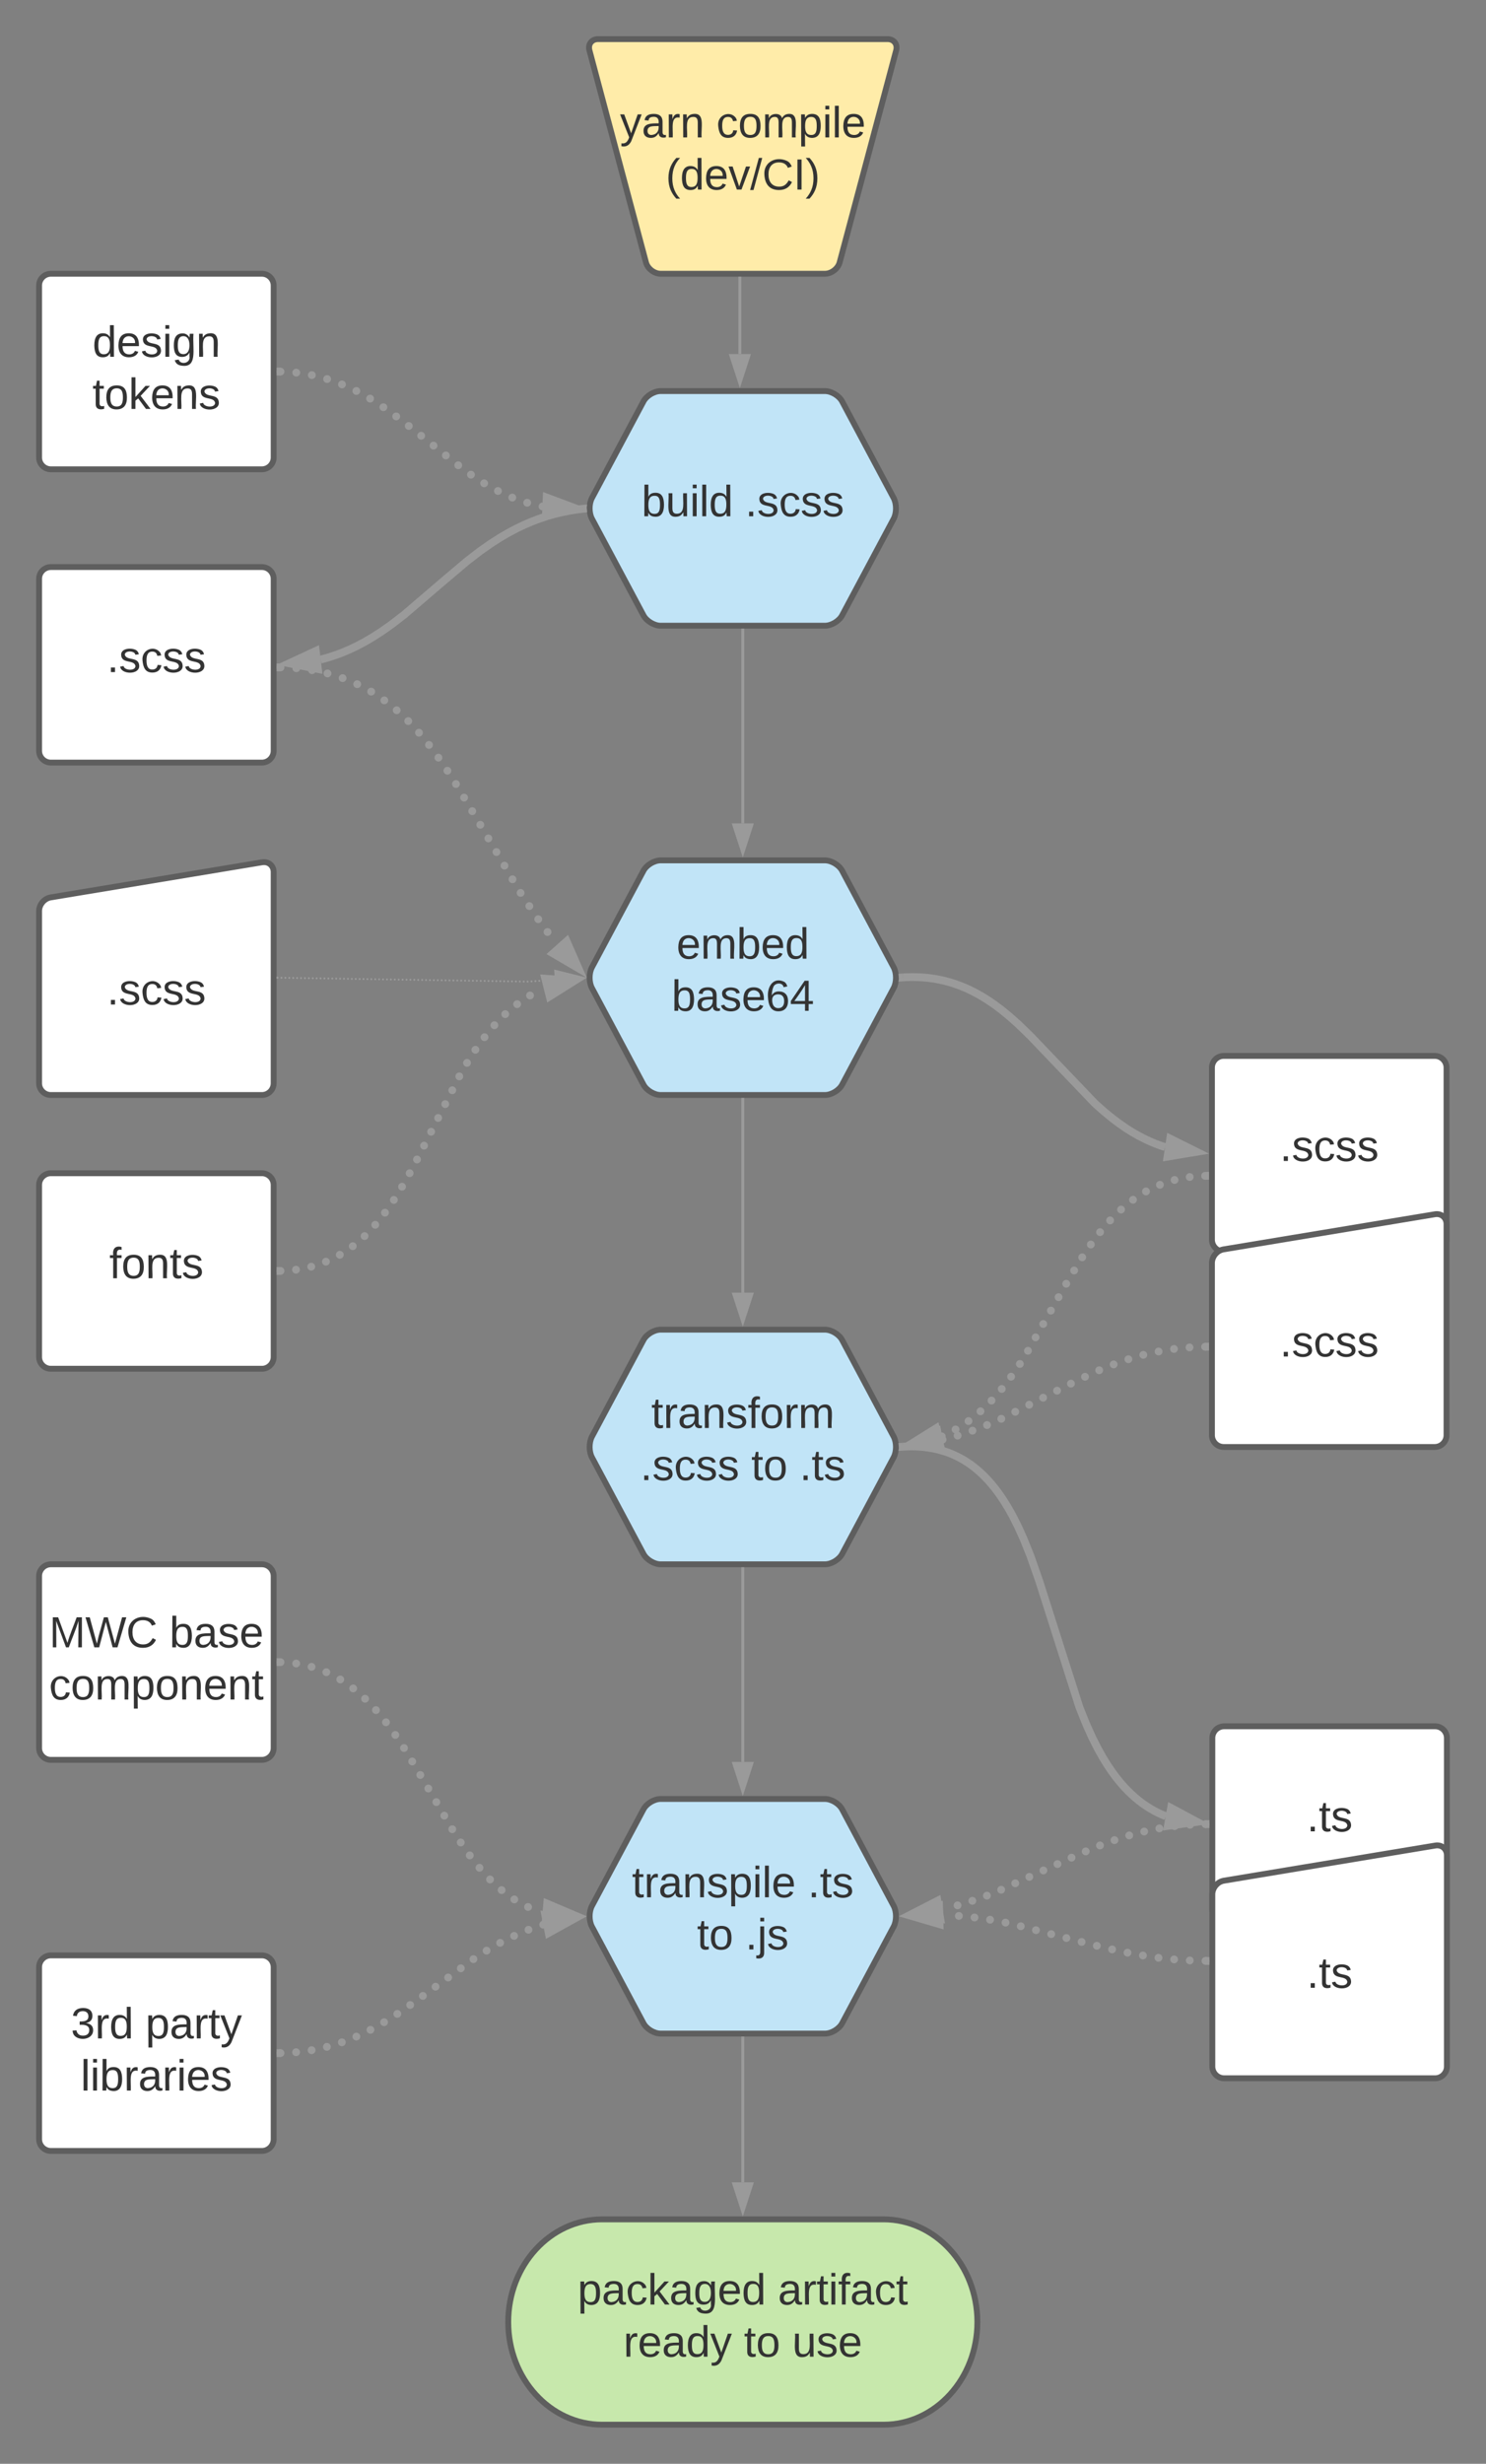 <svg xmlns="http://www.w3.org/2000/svg" xmlns:xlink="http://www.w3.org/1999/xlink" xmlns:lucid="lucid" width="760.2" height="1260"><rect width="100%" height="100%" fill="#808080" stroke="none"/><g transform="translate(-280 -60)" lucid:page-tab-id="0_0"><path d="M300 866c0-3.3 2.7-6 6-6h108c3.3 0 6 2.7 6 6v88c0 3.3-2.7 6-6 6H306c-3.3 0-6-2.7-6-6z" stroke="#5e5e5e" stroke-width="3" fill="#fff"/><use xlink:href="#a" transform="matrix(1,0,0,1,305,865) translate(0.154 37.465)"/><use xlink:href="#b" transform="matrix(1,0,0,1,305,865) translate(61.698 37.465)"/><use xlink:href="#c" transform="matrix(1,0,0,1,305,865) translate(0.093 64.132)"/><path d="M300 1066c0-3.3 2.7-6 6-6h108c3.3 0 6 2.7 6 6v88c0 3.3-2.7 6-6 6H306c-3.3 0-6-2.7-6-6z" stroke="#5e5e5e" stroke-width="3" fill="#fff"/><use xlink:href="#d" transform="matrix(1,0,0,1,305,1065) translate(11.235 37.465)"/><use xlink:href="#e" transform="matrix(1,0,0,1,305,1065) translate(49.444 37.465)"/><use xlink:href="#f" transform="matrix(1,0,0,1,305,1065) translate(16.265 64.132)"/><path d="M300 206c0-3.3 2.7-6 6-6h108c3.3 0 6 2.7 6 6v88c0 3.3-2.7 6-6 6H306c-3.3 0-6-2.7-6-6z" stroke="#5e5e5e" stroke-width="3" fill="#fff"/><use xlink:href="#g" transform="matrix(1,0,0,1,305,205) translate(22.315 37.465)"/><use xlink:href="#h" transform="matrix(1,0,0,1,305,205) translate(22.284 64.132)"/><path d="M425.5 250.04c0 1.1-.9 2-2 2s-2-.9-2-2 .9-2 2-2 2 .9 2 2zm8.06.53c0 1.1-.9 2-2 2s-2-.9-2-2 .9-2 2-2 2 .9 2 2zm7.97 1.26c0 1.1-.9 2-2 2s-2-.9-2-2 .9-2 2-2 2 .9 2 2zm7.82 2.02c0 1.1-.9 2-2 2s-2-.9-2-2 .9-2 2-2 2 .9 2 2zm7.6 2.74c0 1.1-.9 2-2 2s-2-.9-2-2 .9-2 2-2 2 .9 2 2zm7.34 3.36c0 1.1-.9 2-2 2-1.12 0-2-.9-2-2s.88-2 2-2c1.1 0 2 .9 2 2zm7.05 3.9c0 1.12-.9 2-2 2s-2-.88-2-2c0-1.1.9-2 2-2s2 .9 2 2zm6.8 4.4c0 1.1-.9 2-2 2s-2-.9-2-2c0-1.12.9-2 2-2s2 .88 2 2zm6.56 4.7c0 1.1-.88 2-2 2-1.1 0-2-.9-2-2s.9-2 2-2c1.12 0 2 .9 2 2zm6.43 4.9c0 1.1-.9 2-2 2s-2-.9-2-2c0-1.12.9-2 2-2s2 .88 2 2zm6.33 5c0 1.12-.9 2-2 2s-2-.88-2-2c0-1.1.9-2 2-2s2 .9 2 2zm6.32 5.04c0 1.1-.9 2-2 2s-2-.9-2-2 .9-2 2-2 2 .9 2 2zm6.32 5.03c0 1.1-.9 2-2 2s-2-.9-2-2 .9-2 2-2 2 .9 2 2zm6.33 5.03c0 1.1-.9 2-2 2s-2-.9-2-2 .9-2 2-2 2 .9 2 2zm6.5 4.8c0 1.1-.9 2-2 2s-2-.9-2-2 .9-2 2-2 2 .9 2 2zm6.75 4.42c0 1.1-.9 2-2 2s-2-.9-2-2 .9-2 2-2 2 .9 2 2zm7.06 3.92c0 1.1-.9 2-2 2s-2-.9-2-2 .9-2 2-2 2 .9 2 2zm7.34 3.37c0 1.1-.9 2-2 2s-2-.9-2-2 .9-2 2-2 2 .9 2 2zm7.62 2.66c0 1.1-.9 2-2 2s-2-.9-2-2 .9-2 2-2 2 .9 2 2zm7.86 1.88c0 1.12-.9 2-2 2s-2-.88-2-2c0-1.1.9-2 2-2s2 .9 2 2z" fill="#9a9a9a"/><path d="M423.6 248.04l-.1 4-2-.04v-4z" fill="#9a9a9a"/><path d="M573.73 319.72l-14.45 4 .4-9.26z" stroke="#9a9a9a" stroke-width="4" fill="#9a9a9a"/><path d="M300 666c0-3.3 2.7-6 6-6h108c3.3 0 6 2.7 6 6v88c0 3.3-2.7 6-6 6H306c-3.3 0-6-2.7-6-6z" stroke="#5e5e5e" stroke-width="3" fill="#fff"/><use xlink:href="#i" transform="matrix(1,0,0,1,305,665) translate(30.926 48.715)"/><path d="M609.18 265.3c1.56-2.93 5.5-5.3 8.82-5.3h84c3.3 0 7.26 2.37 8.82 5.3l26.36 49.4c1.56 2.93 1.56 7.67 0 10.6l-26.36 49.4c-1.56 2.93-5.5 5.3-8.82 5.3h-84c-3.3 0-7.26-2.37-8.82-5.3l-26.36-49.4c-1.56-2.93-1.56-7.67 0-10.6z" stroke="#5e5e5e" stroke-width="3" fill="#c1e4f7"/><use xlink:href="#j" transform="matrix(1,0,0,1,585,265) translate(23.215 59.028)"/><use xlink:href="#k" transform="matrix(1,0,0,1,585,265) translate(76.178 59.028)"/><path d="M581.55 85.8c-.86-3.2 1.14-5.8 4.45-5.8h148c3.3 0 5.3 2.6 4.45 5.8l-28.9 108.4c-.86 3.2-4.24 5.8-7.55 5.8h-84c-3.3 0-6.7-2.6-7.55-5.8z" stroke="#5e5e5e" stroke-width="3" fill="#ffeca9"/><use xlink:href="#l" transform="matrix(1,0,0,1,585,85) translate(12.165 45.278)"/><use xlink:href="#m" transform="matrix(1,0,0,1,585,85) translate(61.486 45.278)"/><use xlink:href="#n" transform="matrix(1,0,0,1,585,85) translate(35.591 71.944)"/><path d="M658.5 202.25v38.8" stroke="#9a9a9a" stroke-width="1.5" fill="none"/><path d="M659.25 202.27h-1.5v-.77h1.5z" fill="#9a9a9a"/><path d="M658.5 256.07l-4.64-14.26h9.28z" stroke="#9a9a9a" stroke-width="1.5" fill="#9a9a9a"/><path d="M609.18 745.3c1.56-2.93 5.5-5.3 8.82-5.3h84c3.3 0 7.26 2.37 8.82 5.3l26.36 49.4c1.56 2.93 1.56 7.67 0 10.6l-26.36 49.4c-1.56 2.93-5.5 5.3-8.82 5.3h-84c-3.3 0-7.26-2.37-8.82-5.3l-26.36-49.4c-1.56-2.93-1.56-7.67 0-10.6z" stroke="#5e5e5e" stroke-width="3" fill="#c1e4f7"/><use xlink:href="#o" transform="matrix(1,0,0,1,585,745) translate(28.184 45.278)"/><use xlink:href="#p" transform="matrix(1,0,0,1,585,745) translate(22.536 71.944)"/><use xlink:href="#q" transform="matrix(1,0,0,1,585,745) translate(79.326 71.944)"/><use xlink:href="#r" transform="matrix(1,0,0,1,585,745) translate(104.017 71.944)"/><path d="M300 356c0-3.3 2.7-6 6-6h108c3.3 0 6 2.7 6 6v88c0 3.3-2.7 6-6 6H306c-3.3 0-6-2.7-6-6z" stroke="#5e5e5e" stroke-width="3" fill="#fff"/><use xlink:href="#s" transform="matrix(1,0,0,1,305,355) translate(29.691 48.715)"/><path d="M578.2 320.22l-2.35.26-4.18.65-4.06.8-3.95.95-3.9 1.1-3.86 1.3-3.88 1.46-3.9 1.67-4 1.92-4.14 2.2-4.38 2.56-4.76 3.06-5.4 3.8-6.7 5.17-12.57 10.63-19.4 16.62-6.45 4.97-5.13 3.62-4.5 2.88-4.08 2.4-3.85 2.04-3.68 1.76-3.6 1.53-3.5 1.34-3.52 1.15-3.5 1-.96.23" stroke="#9a9a9a" stroke-width="4" fill="none"/><path d="M580.15 319.48l.24 2.5-2.02.23-.44-3.96 2.45-.27z" fill="#9a9a9a"/><path d="M427.93 399.22l13.6-6.3 1.1 9.2z" stroke="#9a9a9a" stroke-width="4" fill="#9a9a9a"/><path d="M609.18 505.3c1.56-2.93 5.5-5.3 8.82-5.3h84c3.3 0 7.26 2.37 8.82 5.3l26.36 49.4c1.56 2.93 1.56 7.67 0 10.6l-26.36 49.4c-1.56 2.93-5.5 5.3-8.82 5.3h-84c-3.3 0-7.26-2.37-8.82-5.3l-26.36-49.4c-1.56-2.93-1.56-7.67 0-10.6z" stroke="#5e5e5e" stroke-width="3" fill="#c1e4f7"/><use xlink:href="#t" transform="matrix(1,0,0,1,585,505) translate(41.085 45.278)"/><use xlink:href="#u" transform="matrix(1,0,0,1,585,505) translate(38.585 71.944)"/><path d="M300 525.92c0-3.3 2.65-6.44 5.92-6.98l108.16-17.96c3.27-.54 5.92 1.7 5.92 5.02v108c0 3.3-2.7 6-6 6H306c-3.3 0-6-2.7-6-6z" stroke="#5e5e5e" stroke-width="3" fill="#fff"/><use xlink:href="#s" transform="matrix(1,0,0,1,305,525) translate(29.691 48.715)"/><path d="M425.5 709.96c0 1.1-.9 2-2 2s-2-.9-2-2 .9-2 2-2 2 .9 2 2zm7.92-.62c0 1.1-.9 2-2 2s-2-.9-2-2 .9-2 2-2 2 .9 2 2zm7.8-1.55c0 1.1-.9 2-2 2s-2-.9-2-2c0-1.12.9-2 2-2s2 .88 2 2zm7.52-2.56c0 1.1-.9 2-2 2s-2-.9-2-2 .9-2 2-2 2 .9 2 2zm7.1-3.52c0 1.1-.88 2-2 2-1.1 0-2-.9-2-2s.9-2 2-2c1.12 0 2 .9 2 2zm6.62-4.4c0 1.1-.9 2-2 2s-2-.9-2-2c0-1.12.9-2 2-2s2 .88 2 2zm6.04-5.17c0 1.1-.9 2-2 2s-2-.9-2-2 .9-2 2-2 2 .9 2 2zm5.47-5.76c0 1.1-.9 2-2 2s-2-.9-2-2c0-1.12.9-2 2-2s2 .88 2 2zm4.98-6.2c0 1.1-.9 2-2 2s-2-.9-2-2 .9-2 2-2 2 .9 2 2zm4.54-6.53c0 1.1-.9 2-2 2-1.12 0-2-.9-2-2s.88-2 2-2c1.1 0 2 .9 2 2zm4.18-6.75c0 1.1-.9 2-2 2s-2-.9-2-2 .9-2 2-2 2 .9 2 2zm3.9-6.92c0 1.1-.9 2-2 2s-2-.9-2-2 .9-2 2-2 2 .9 2 2zm3.76-7c0 1.1-.9 2-2 2s-2-.9-2-2 .9-2 2-2 2 .9 2 2zm3.6-7.08c0 1.1-.88 2-2 2-1.1 0-2-.9-2-2s.9-2 2-2c1.12 0 2 .9 2 2zm3.62-7.1c0 1.12-.9 2-2 2s-2-.88-2-2c0-1.1.9-2 2-2s2 .9 2 2zm3.6-7.07c0 1.1-.88 2-2 2-1.1 0-2-.9-2-2s.9-2 2-2c1.12 0 2 .9 2 2zm3.63-7.08c0 1.1-.9 2-2 2-1.12 0-2-.9-2-2s.88-2 2-2c1.1 0 2 .9 2 2zm3.6-7.08c0 1.1-.9 2-2 2s-2-.9-2-2 .9-2 2-2 2 .9 2 2zm3.6-7.1c0 1.12-.9 2-2 2s-2-.88-2-2c0-1.1.9-2 2-2s2 .9 2 2zm3.94-6.9c0 1.1-.9 2-2 2s-2-.9-2-2 .9-2 2-2 2 .9 2 2zm4.28-6.7c0 1.12-.9 2-2 2s-2-.88-2-2c0-1.1.9-2 2-2s2 .9 2 2zm4.65-6.43c0 1.1-.9 2-2 2s-2-.9-2-2 .9-2 2-2 2 .9 2 2zm5.06-6.13c0 1.1-.9 2-2 2s-2-.9-2-2 .9-2 2-2 2 .9 2 2zm5.56-5.67c0 1.1-.9 2-2 2s-2-.9-2-2 .9-2 2-2 2 .9 2 2zm6.08-5.1c0 1.1-.9 2-2 2s-2-.9-2-2c0-1.12.9-2 2-2s2 .88 2 2zm6.6-4.44c0 1.1-.9 2-2 2s-2-.9-2-2 .9-2 2-2 2 .9 2 2z" fill="#9a9a9a"/><path d="M423.6 711.96l-2.1.04v-4l2-.04z" fill="#9a9a9a"/><path d="M573.92 561.57l-12.7 7.97-2.26-9z" stroke="#9a9a9a" stroke-width="4" fill="#9a9a9a"/><path d="M660 382.25v98.8" stroke="#9a9a9a" stroke-width="1.5" fill="none"/><path d="M660.75 382.27h-1.5v-.77h1.5z" fill="#9a9a9a"/><path d="M660 496.07l-4.64-14.26h9.28z" stroke="#9a9a9a" stroke-width="1.5" fill="#9a9a9a"/><path d="M422.5 560c0 .28-.22.5-.5.5-.27 0-.5-.22-.5-.5 0-.27.23-.5.5-.5.28 0 .5.23.5.5zm2 .04c0 .28-.22.5-.5.5s-.5-.22-.5-.5.22-.5.5-.5.5.22.5.5zm2 .03c0 .28-.23.5-.5.5-.28 0-.5-.22-.5-.5s.22-.5.5-.5c.27 0 .5.22.5.5zm2 .03c0 .28-.23.5-.5.5-.28 0-.5-.22-.5-.5 0-.27.22-.5.5-.5.27 0 .5.23.5.5zm2 .03c0 .28-.23.5-.5.5-.28 0-.5-.22-.5-.5 0-.27.22-.5.5-.5.27 0 .5.23.5.5zm2 .04c0 .27-.23.5-.5.5-.28 0-.5-.23-.5-.5 0-.28.22-.5.5-.5.27 0 .5.22.5.5zm2 .03c0 .27-.23.5-.5.5-.28 0-.5-.23-.5-.5 0-.28.22-.5.5-.5.27 0 .5.22.5.5zm2 .03c0 .27-.23.5-.5.5-.3 0-.5-.23-.5-.5 0-.28.2-.5.5-.5.27 0 .5.22.5.5zm2 .03c0 .28-.24.5-.5.5-.3 0-.5-.22-.5-.5s.2-.5.5-.5c.26 0 .5.22.5.5zm2 .03c0 .27-.24.5-.5.5-.3 0-.5-.23-.5-.5 0-.28.2-.5.5-.5.26 0 .5.22.5.5zm2 .02c0 .28-.24.5-.5.5-.3 0-.5-.22-.5-.5 0-.27.2-.5.5-.5.26 0 .5.23.5.5zm1.98.03c0 .28-.22.5-.5.5-.27 0-.5-.22-.5-.5 0-.27.23-.5.5-.5.28 0 .5.23.5.5zm2 .04c0 .26-.22.5-.5.5-.27 0-.5-.24-.5-.5 0-.3.23-.5.5-.5.28 0 .5.2.5.5zm2 .02c0 .27-.22.5-.5.5s-.5-.23-.5-.5c0-.28.22-.5.5-.5s.5.22.5.5zm2 .03c0 .28-.23.5-.5.5-.28 0-.5-.22-.5-.5s.22-.5.5-.5c.27 0 .5.22.5.5zm2 .03c0 .28-.23.5-.5.5-.28 0-.5-.22-.5-.5s.22-.5.5-.5c.27 0 .5.22.5.5zm2 .03c0 .3-.23.5-.5.5-.28 0-.5-.2-.5-.5 0-.26.22-.5.5-.5.27 0 .5.24.5.5zm2 .04c0 .28-.23.5-.5.5-.28 0-.5-.22-.5-.5 0-.27.22-.5.5-.5.27 0 .5.23.5.5zm2 .04c0 .27-.23.5-.5.5-.28 0-.5-.23-.5-.5 0-.28.22-.5.5-.5.27 0 .5.22.5.5zm2 .03c0 .28-.23.5-.5.5-.3 0-.5-.22-.5-.5 0-.27.2-.5.5-.5.27 0 .5.23.5.5zm2 .04c0 .27-.24.5-.5.5-.3 0-.5-.23-.5-.5 0-.28.2-.5.5-.5.26 0 .5.22.5.5zm2 .03c0 .28-.24.5-.5.5-.3 0-.5-.22-.5-.5s.2-.5.5-.5c.26 0 .5.22.5.5zm1.98.03c0 .28-.22.5-.5.5-.27 0-.5-.22-.5-.5 0-.27.23-.5.5-.5.28 0 .5.23.5.5zm2 .03c0 .28-.22.5-.5.5-.27 0-.5-.22-.5-.5 0-.27.23-.5.5-.5.28 0 .5.23.5.5zm2 .03c0 .28-.22.5-.5.5-.27 0-.5-.22-.5-.5 0-.27.23-.5.5-.5.28 0 .5.23.5.5zm2 .04c0 .27-.22.5-.5.5s-.5-.23-.5-.5c0-.28.22-.5.5-.5s.5.22.5.5zm2 .03c0 .27-.23.5-.5.5-.28 0-.5-.23-.5-.5 0-.28.22-.5.5-.5.27 0 .5.22.5.5zm2 .03c0 .28-.23.5-.5.5-.28 0-.5-.22-.5-.5s.22-.5.5-.5c.27 0 .5.22.5.5zm2 .03c0 .27-.23.5-.5.5-.28 0-.5-.23-.5-.5 0-.3.22-.5.5-.5.27 0 .5.2.5.5zm2 .02c0 .28-.23.5-.5.5-.28 0-.5-.22-.5-.5 0-.27.22-.5.5-.5.27 0 .5.23.5.5zm2 .03c0 .28-.23.5-.5.5-.28 0-.5-.22-.5-.5 0-.27.22-.5.5-.5.27 0 .5.23.5.5zm2 .04c0 .26-.23.5-.5.5-.3 0-.5-.24-.5-.5 0-.3.2-.5.5-.5.27 0 .5.2.5.5zm2 .02c0 .27-.24.5-.5.5-.3 0-.5-.23-.5-.5 0-.28.2-.5.5-.5.26 0 .5.22.5.5zm2 .03c0 .27-.24.5-.5.5-.3 0-.5-.23-.5-.5 0-.28.2-.5.5-.5.26 0 .5.22.5.5zm1.98.03c0 .28-.22.5-.5.5-.27 0-.5-.22-.5-.5s.23-.5.5-.5c.28 0 .5.22.5.5zm2 .03c0 .3-.22.5-.5.5-.27 0-.5-.2-.5-.5 0-.26.23-.5.5-.5.28 0 .5.24.5.5zm2 .04c0 .28-.22.5-.5.5-.27 0-.5-.22-.5-.5 0-.27.23-.5.5-.5.28 0 .5.23.5.5zm2 .03c0 .28-.22.5-.5.5s-.5-.22-.5-.5c0-.27.22-.5.5-.5s.5.23.5.5zm2 .04c0 .28-.23.5-.5.5-.28 0-.5-.22-.5-.5 0-.27.22-.5.5-.5.27 0 .5.23.5.5zm2 .04c0 .27-.23.5-.5.5-.28 0-.5-.23-.5-.5 0-.28.22-.5.5-.5.27 0 .5.22.5.5zm2 .03c0 .27-.23.5-.5.5-.28 0-.5-.23-.5-.5 0-.28.22-.5.5-.5.27 0 .5.22.5.5zm2 .03c0 .28-.23.5-.5.5-.28 0-.5-.22-.5-.5s.22-.5.5-.5c.27 0 .5.22.5.5zm2 .03c0 .28-.23.5-.5.5-.28 0-.5-.22-.5-.5 0-.27.22-.5.5-.5.27 0 .5.23.5.5zm2 .03c0 .28-.23.5-.5.5-.3 0-.5-.22-.5-.5 0-.27.2-.5.5-.5.27 0 .5.23.5.5zm2 .03c0 .27-.24.5-.5.5-.3 0-.5-.23-.5-.5 0-.28.2-.5.5-.5.26 0 .5.22.5.5zm2 .03c0 .27-.24.5-.5.5-.3 0-.5-.23-.5-.5 0-.28.2-.5.5-.5.26 0 .5.22.5.5zm1.98.03c0 .27-.22.5-.5.5-.27 0-.5-.23-.5-.5 0-.28.23-.5.5-.5.28 0 .5.22.5.5zm2 .03c0 .27-.22.5-.5.5-.27 0-.5-.23-.5-.5 0-.3.23-.5.5-.5.28 0 .5.2.5.5zm2 .02c0 .28-.22.5-.5.5-.27 0-.5-.22-.5-.5s.23-.5.5-.5c.28 0 .5.22.5.5zm2 .03c0 .28-.22.5-.5.5s-.5-.22-.5-.5c0-.27.22-.5.5-.5s.5.23.5.5zm2 .03c0 .28-.23.5-.5.5-.28 0-.5-.22-.5-.5 0-.27.22-.5.5-.5.27 0 .5.23.5.5zm2 .04c0 .27-.23.5-.5.5-.28 0-.5-.23-.5-.5 0-.28.22-.5.5-.5.27 0 .5.22.5.5zm2 .03c0 .27-.23.5-.5.5-.28 0-.5-.23-.5-.5 0-.28.22-.5.5-.5.27 0 .5.22.5.5zm2 .03c0 .27-.23.5-.5.5-.28 0-.5-.23-.5-.5 0-.28.22-.5.5-.5.27 0 .5.22.5.5zm2 .03c0 .3-.23.5-.5.5-.3 0-.5-.2-.5-.5 0-.27.2-.5.5-.5.27 0 .5.23.5.5zm2 .04c0 .28-.23.5-.5.5-.3 0-.5-.22-.5-.5 0-.27.2-.5.5-.5.27 0 .5.23.5.5zm2 .03c0 .28-.24.5-.5.5-.3 0-.5-.22-.5-.5 0-.27.2-.5.5-.5.26 0 .5.23.5.5zm2 .03c0 .28-.24.5-.5.5-.3 0-.5-.22-.5-.5 0-.27.2-.5.5-.5.26 0 .5.23.5.5zm1.98.04c0 .27-.22.5-.5.5-.27 0-.5-.23-.5-.5 0-.28.23-.5.5-.5.28 0 .5.22.5.5zm2 .03c0 .27-.22.5-.5.5-.27 0-.5-.23-.5-.5 0-.28.23-.5.5-.5.28 0 .5.22.5.5zm2 .03c0 .28-.22.5-.5.5s-.5-.22-.5-.5.22-.5.5-.5.5.22.5.5zm2 .03c0 .28-.22.5-.5.5s-.5-.22-.5-.5.22-.5.5-.5.5.22.5.5zm2 .03c0 .28-.23.5-.5.5-.28 0-.5-.22-.5-.5 0-.27.22-.5.5-.5.27 0 .5.23.5.5zm2 .03c0 .27-.23.5-.5.5-.28 0-.5-.23-.5-.5 0-.28.22-.5.5-.5.27 0 .5.22.5.5zm2 .02c0 .28-.23.5-.5.5-.28 0-.5-.22-.5-.5 0-.27.22-.5.5-.5.27 0 .5.23.5.5zm2-.12c0 .27-.24.5-.5.5-.3 0-.5-.23-.5-.5 0-.28.2-.5.5-.5.26 0 .5.22.5.5zm1.98-.13c0 .27-.22.5-.5.5-.27 0-.5-.23-.5-.5 0-.28.23-.5.5-.5.28 0 .5.22.5.5zm2-.13c0 .28-.23.5-.5.5-.28 0-.5-.22-.5-.5 0-.27.22-.5.5-.5.27 0 .5.23.5.5zm2-.12c0 .27-.23.5-.5.5-.28 0-.5-.23-.5-.5 0-.28.22-.5.5-.5.27 0 .5.22.5.5zm2-.13c0 .27-.24.5-.5.5-.3 0-.5-.23-.5-.5 0-.3.2-.5.5-.5.26 0 .5.2.5.5zm1.98-.14c0 .28-.22.5-.5.5-.27 0-.5-.22-.5-.5 0-.27.23-.5.5-.5.28 0 .5.23.5.5zm2-.12c0 .27-.23.5-.5.5-.28 0-.5-.23-.5-.5 0-.28.22-.5.5-.5.27 0 .5.22.5.5z" fill="#9a9a9a"/><path d="M422.02 559.5v1h-.52v-1z" fill="#9a9a9a"/><path d="M578.6 560.1l-13.92 5.63-.65-9.25z" stroke="#9a9a9a" fill="#9a9a9a"/><path d="M425.5 401.34c0 1.1-.9 2-2 2s-2-.9-2-2 .9-2 2-2 2 .9 2 2zm8.1.4c0 1.1-.9 2-2 2-1.12 0-2-.9-2-2 0-1.12.88-2 2-2 1.1 0 2 .88 2 2zm8.02 1c0 1.1-.9 2-2 2s-2-.9-2-2 .9-2 2-2 2 .9 2 2zm7.92 1.66c0 1.1-.9 2-2 2s-2-.9-2-2 .9-2 2-2 2 .9 2 2zm7.73 2.4c0 1.1-.9 2-2 2s-2-.9-2-2 .9-2 2-2 2 .9 2 2zm7.47 3.1c0 1.1-.9 2-2 2s-2-.9-2-2 .9-2 2-2 2 .9 2 2zm7.15 3.8c0 1.1-.9 2-2 2-1.12 0-2-.9-2-2s.88-2 2-2c1.1 0 2 .9 2 2zm6.73 4.47c0 1.1-.9 2-2 2s-2-.9-2-2 .9-2 2-2 2 .9 2 2zm6.32 5.06c0 1.1-.9 2-2 2s-2-.9-2-2 .9-2 2-2 2 .9 2 2zm5.9 5.54c0 1.1-.9 2-2 2s-2-.9-2-2 .9-2 2-2 2 .9 2 2zm5.5 5.95c0 1.1-.9 2-2 2-1.12 0-2-.9-2-2s.88-2 2-2c1.1 0 2 .9 2 2zm5.13 6.25c0 1.1-.9 2-2 2s-2-.9-2-2 .9-2 2-2 2 .9 2 2zm4.83 6.5c0 1.1-.88 2-2 2-1.1 0-2-.9-2-2s.9-2 2-2c1.12 0 2 .9 2 2zm4.58 6.68c0 1.1-.9 2-2 2s-2-.9-2-2 .9-2 2-2 2 .9 2 2zm4.38 6.8c0 1.1-.9 2-2 2s-2-.9-2-2 .9-2 2-2 2 .9 2 2zm4.16 6.95c0 1.1-.9 2-2 2s-2-.9-2-2 .9-2 2-2 2 .9 2 2zm4.17 6.94c0 1.1-.9 2-2 2-1.12 0-2-.9-2-2s.88-2 2-2c1.1 0 2 .9 2 2zm4.13 6.96c0 1.1-.9 2-2 2s-2-.9-2-2 .9-2 2-2 2 .9 2 2zm4.12 6.96c0 1.1-.9 2-2 2s-2-.9-2-2 .9-2 2-2 2 .9 2 2zm4.12 6.97c0 1.1-.9 2-2 2s-2-.9-2-2 .9-2 2-2 2 .9 2 2zm4.12 6.97c0 1.1-.9 2-2 2s-2-.9-2-2 .9-2 2-2 2 .9 2 2zm4.1 6.97c0 1.1-.88 2-2 2-1.1 0-2-.9-2-2s.9-2 2-2c1.12 0 2 .9 2 2zm4.15 6.96c0 1.1-.9 2-2 2s-2-.9-2-2 .9-2 2-2 2 .9 2 2zm4.47 6.75c0 1.1-.9 2-2 2s-2-.9-2-2 .9-2 2-2 2 .9 2 2zm4.55 6.7c0 1.1-.9 2-2 2s-2-.9-2-2 .9-2 2-2 2 .9 2 2zm4.75 6.55c0 1.1-.9 2-2 2s-2-.9-2-2 .9-2 2-2 2 .9 2 2z" fill="#9a9a9a"/><path d="M423.6 399.34l-.1 4-2-.04v-4z" fill="#9a9a9a"/><path d="M575.9 555.16l-12.95-7.57 6.93-6.18z" stroke="#9a9a9a" stroke-width="4" fill="#9a9a9a"/><path d="M900 606c0-3.3 2.7-6 6-6h108c3.3 0 6 2.7 6 6v88c0 3.3-2.7 6-6 6H906c-3.3 0-6-2.7-6-6z" stroke="#5e5e5e" stroke-width="3" fill="#fff"/><use xlink:href="#s" transform="matrix(1,0,0,1,905,605) translate(29.691 48.715)"/><path d="M741.8 559.86l1.36-.1 3.2-.08 3.07.05 2.96.16 2.85.28 2.8.4 2.72.5 2.7.6 2.66.74 2.66.84 2.65.98 2.7 1.1 2.74 1.28 2.8 1.45 2.92 1.66 3.05 1.92 3.26 2.23 3.53 2.65 3.95 3.24 4.64 4.13 6.05 5.86 33.04 34.53 4.8 4.27 4.13 3.38 3.72 2.78 3.42 2.37 3.25 2.03 3.1 1.77 3.02 1.55 2.94 1.37 2.9 1.2 2.9 1.06 1.76.56" stroke="#9a9a9a" stroke-width="4" fill="none"/><path d="M742 561.85l-2.4.17.25-1.5-.24-2.5 2.1-.16z" fill="#9a9a9a"/><path d="M892.1 649.04l-14.8 2.47 1.38-9.16z" stroke="#9a9a9a" stroke-width="4" fill="#9a9a9a"/><path d="M900 705.92c0-3.3 2.65-6.44 5.92-6.98l108.16-17.96c3.27-.54 5.92 1.7 5.92 5.02v108c0 3.3-2.7 6-6 6H906c-3.3 0-6-2.7-6-6z" stroke="#5e5e5e" stroke-width="3" fill="#fff"/><use xlink:href="#s" transform="matrix(1,0,0,1,905,705) translate(29.691 48.715)"/><path d="M898.5 661.34c0 1.1-.9 2-2 2s-2-.9-2-2 .9-2 2-2 2 .9 2 2zm-7.87.6c0 1.1-.9 2-2 2s-2-.9-2-2 .9-2 2-2 2 .9 2 2zm-7.75 1.5c0 1.1-.9 2-2 2s-2-.9-2-2 .9-2 2-2 2 .9 2 2zm-7.5 2.47c0 1.12-.9 2-2 2s-2-.88-2-2c0-1.1.9-2 2-2s2 .9 2 2zm-7.12 3.4c0 1.12-.9 2-2 2s-2-.88-2-2c0-1.1.9-2 2-2s2 .9 2 2zm-6.65 4.27c0 1.1-.9 2-2 2s-2-.9-2-2 .9-2 2-2 2 .9 2 2zm-6.1 5c0 1.1-.9 2-2 2s-2-.9-2-2 .9-2 2-2 2 .9 2 2zm-5.6 5.56c0 1.1-.9 2-2 2s-2-.9-2-2 .9-2 2-2 2 .9 2 2zm-5.14 6c0 1.1-.9 2-2 2s-2-.9-2-2 .9-2 2-2 2 .9 2 2zm-4.74 6.32c0 1.1-.9 2-2 2s-2-.9-2-2 .9-2 2-2 2 .9 2 2zm-4.4 6.55c0 1.1-.9 2-2 2s-2-.9-2-2 .9-2 2-2 2 .9 2 2zm-4.13 6.73c0 1.1-.9 2-2 2-1.12 0-2-.9-2-2s.88-2 2-2c1.1 0 2 .9 2 2zm-4.04 6.8c0 1.1-.9 2-2 2s-2-.9-2-2 .9-2 2-2 2 .9 2 2zm-3.92 6.85c0 1.1-.9 2-2 2s-2-.9-2-2 .9-2 2-2 2 .9 2 2zm-3.92 6.86c0 1.1-.9 2-2 2s-2-.9-2-2 .9-2 2-2 2 .9 2 2zm-3.92 6.85c0 1.1-.9 2-2 2s-2-.9-2-2 .9-2 2-2 2 .9 2 2zm-3.92 6.85c0 1.1-.9 2-2 2s-2-.9-2-2 .9-2 2-2 2 .9 2 2zm-3.92 6.86c0 1.12-.9 2-2 2s-2-.88-2-2c0-1.1.9-2 2-2s2 .9 2 2zm-4.12 6.74c0 1.1-.9 2-2 2s-2-.9-2-2 .9-2 2-2 2 .9 2 2zm-4.5 6.5c0 1.1-.88 2-2 2-1.1 0-2-.9-2-2s.9-2 2-2c1.12 0 2 .9 2 2zm-4.78 6.27c0 1.12-.9 2-2 2s-2-.88-2-2c0-1.1.9-2 2-2s2 .9 2 2zm-5.22 5.94c0 1.1-.9 2-2 2s-2-.9-2-2 .9-2 2-2 2 .9 2 2zm-5.65 5.5c0 1.12-.9 2-2 2s-2-.88-2-2c0-1.1.9-2 2-2s2 .9 2 2zm-6.14 5c0 1.1-.9 2-2 2s-2-.9-2-2 .9-2 2-2 2 .9 2 2zm-6.62 4.28c0 1.1-.9 2-2 2s-2-.9-2-2 .9-2 2-2 2 .9 2 2zm-7.06 3.53c0 1.1-.9 2-2 2s-2-.9-2-2 .9-2 2-2 2 .9 2 2z" fill="#9a9a9a"/><path d="M898.5 663.3l-2 .04-.1-4 2.1-.04z" fill="#9a9a9a"/><path d="M746.08 798.44l12.73-7.93 2.24 9z" stroke="#9a9a9a" stroke-width="4" fill="#9a9a9a"/><path d="M898.5 748.74c0 1.1-.9 2-2 2s-2-.9-2-2 .9-2 2-2 2 .9 2 2zm-7.98.33c0 1.1-.9 2-2 2s-2-.9-2-2 .9-2 2-2 2 .9 2 2zm-7.94.8c0 1.1-.9 2-2 2s-2-.9-2-2 .9-2 2-2 2 .9 2 2zm-7.88 1.3c0 1.1-.9 2-2 2s-2-.9-2-2c0-1.12.9-2 2-2s2 .88 2 2zm-7.8 1.72c0 1.1-.88 2-2 2-1.1 0-2-.9-2-2s.9-2 2-2c1.12 0 2 .9 2 2zm-7.65 2.24c0 1.1-.9 2-2 2s-2-.9-2-2 .9-2 2-2 2 .9 2 2zm-7.53 2.64c0 1.1-.9 2-2 2s-2-.9-2-2 .9-2 2-2 2 .9 2 2zm-7.4 3c0 1.1-.9 2-2 2s-2-.9-2-2 .9-2 2-2 2 .9 2 2zm-7.25 3.33c0 1.12-.9 2-2 2s-2-.88-2-2c0-1.1.9-2 2-2s2 .9 2 2zm-7.2 3.5c0 1.1-.88 2-2 2-1.1 0-2-.9-2-2s.9-2 2-2c1.12 0 2 .9 2 2zm-7.1 3.6c0 1.1-.9 2-2 2-1.12 0-2-.9-2-2 0-1.12.88-2 2-2 1.1 0 2 .88 2 2zm-7.14 3.6c0 1.1-.9 2-2 2s-2-.9-2-2c0-1.12.9-2 2-2s2 .88 2 2zm-7.13 3.6c0 1.1-.9 2-2 2s-2-.9-2-2c0-1.12.9-2 2-2s2 .88 2 2zm-7.12 3.6c0 1.1-.9 2-2 2s-2-.9-2-2c0-1.12.9-2 2-2s2 .88 2 2zm-7.13 3.58c0 1.1-.9 2-2 2s-2-.9-2-2 .9-2 2-2 2 .9 2 2zm-7.3 3.2c0 1.1-.9 2-2 2-1.12 0-2-.9-2-2s.88-2 2-2c1.1 0 2 .9 2 2zm-7.46 2.87c0 1.1-.9 2-2 2-1.12 0-2-.9-2-2s.88-2 2-2c1.1 0 2 .9 2 2zm-7.6 2.52c0 1.1-.88 2-2 2-1.1 0-2-.9-2-2s.9-2 2-2c1.12 0 2 .9 2 2zm-7.7 2.08c0 1.1-.9 2-2 2s-2-.9-2-2 .9-2 2-2 2 .9 2 2z" fill="#9a9a9a"/><path d="M898.5 750.7l-2 .04-.1-4 2.1-.04z" fill="#9a9a9a"/><path d="M746.18 798.93l13.3-6.92 1.54 9.15z" stroke="#9a9a9a" stroke-width="4" fill="#9a9a9a"/><path d="M660 622.25v98.8" stroke="#9a9a9a" stroke-width="1.5" fill="none"/><path d="M660.75 622.27h-1.5v-.77h1.5z" fill="#9a9a9a"/><path d="M660 736.07l-4.64-14.26h9.28z" stroke="#9a9a9a" stroke-width="1.5" fill="#9a9a9a"/><path d="M609.18 985.3c1.56-2.93 5.5-5.3 8.82-5.3h84c3.3 0 7.26 2.37 8.82 5.3l26.36 49.4c1.56 2.93 1.56 7.67 0 10.6l-26.36 49.4c-1.56 2.93-5.5 5.3-8.82 5.3h-84c-3.3 0-7.26-2.37-8.82-5.3l-26.36-49.4c-1.56-2.93-1.56-7.67 0-10.6z" stroke="#5e5e5e" stroke-width="3" fill="#c1e4f7"/><use xlink:href="#v" transform="matrix(1,0,0,1,585,985) translate(18.307 45.278)"/><use xlink:href="#w" transform="matrix(1,0,0,1,585,985) translate(108.246 45.278)"/><use xlink:href="#q" transform="matrix(1,0,0,1,585,985) translate(51.579 71.944)"/><use xlink:href="#x" transform="matrix(1,0,0,1,585,985) translate(76.27 71.944)"/><path d="M900.2 948.85c0-3.3 2.7-6 6-6h108c3.3 0 6 2.7 6 6v88c0 3.3-2.7 6-6 6h-108c-3.3 0-6-2.7-6-6z" stroke="#5e5e5e" stroke-width="3" fill="#fff"/><use xlink:href="#y" transform="matrix(1,0,0,1,905.2,947.849) translate(43.272 48.715)"/><path d="M900.2 1028.77c0-3.3 2.65-6.44 5.92-6.98l108.16-17.97c3.27-.54 5.92 1.7 5.92 5.02v108c0 3.3-2.7 6-6 6h-108c-3.3 0-6-2.7-6-6z" stroke="#5e5e5e" stroke-width="3" fill="#fff"/><use xlink:href="#y" transform="matrix(1,0,0,1,905.2,1027.849) translate(43.272 48.715)"/><path d="M741.8 799.86l1.08-.07 2.87-.1 2.68.05 2.54.14 2.4.23 2.28.32 2.18.4 2.1.48 2.02.56 1.96.6 1.92.7 1.87.78 1.82.85 1.8.93 1.78 1 1.77 1.12 1.76 1.2 1.77 1.33 1.77 1.46 1.8 1.6 1.8 1.75 1.85 1.95 1.9 2.17 1.94 2.43 2.02 2.75 2.1 3.14 2.24 3.63 2.38 4.28 2.6 5.16 2.9 6.43 3.4 8.47 4.5 12.8 20.6 64.7 3.55 8.82 3.03 6.72 2.73 5.42 2.53 4.53 2.37 3.86 2.25 3.35 2.17 2.96 2.1 2.6 2.03 2.34 2 2.1 1.97 1.9 1.94 1.74 1.93 1.58 1.92 1.45 1.93 1.32 1.94 1.2 1.95 1.12 2 1.03 2.02.94 1.88.76" stroke="#9a9a9a" stroke-width="4" fill="none"/><path d="M742 801.85l-2.4.17.25-1.5-.24-2.5 2.1-.16z" fill="#9a9a9a"/><path d="M892.33 991.7l-14.86 2.06 1.63-9.13z" stroke="#9a9a9a" stroke-width="4" fill="#9a9a9a"/><path d="M425.5 910.04c0 1.1-.9 2-2 2s-2-.9-2-2 .9-2 2-2 2 .9 2 2zm8.02.7c0 1.1-.9 2-2 2s-2-.9-2-2 .9-2 2-2 2 .9 2 2zm7.86 1.7c0 1.1-.9 2-2 2s-2-.9-2-2 .9-2 2-2 2 .9 2 2zm7.56 2.73c0 1.1-.9 2-2 2s-2-.9-2-2 .9-2 2-2 2 .9 2 2zm7.14 3.73c0 1.1-.9 2-2 2s-2-.9-2-2 .9-2 2-2 2 .9 2 2zm6.6 4.58c0 1.1-.9 2-2 2s-2-.9-2-2 .9-2 2-2 2 .9 2 2zm6.08 5.28c0 1.1-.9 2-2 2s-2-.9-2-2 .9-2 2-2 2 .9 2 2zm5.57 5.8c0 1.12-.9 2-2 2s-2-.88-2-2c0-1.1.9-2 2-2s2 .9 2 2zm5.12 6.22c0 1.1-.9 2-2 2s-2-.9-2-2 .9-2 2-2 2 .9 2 2zm4.78 6.48c0 1.1-.9 2-2 2s-2-.9-2-2 .9-2 2-2 2 .9 2 2zm4.45 6.7c0 1.1-.9 2-2 2s-2-.9-2-2 .9-2 2-2 2 .9 2 2zm4.2 6.88c0 1.1-.9 2-2 2s-2-.9-2-2 .9-2 2-2 2 .9 2 2zm4.14 6.9c0 1.1-.9 2-2 2s-2-.9-2-2 .9-2 2-2 2 .9 2 2zm4.1 6.92c0 1.1-.9 2-2 2s-2-.9-2-2 .9-2 2-2 2 .9 2 2zm4.1 6.94c0 1.1-.9 2-2 2s-2-.9-2-2 .9-2 2-2 2 .9 2 2zm4.08 6.94c0 1.1-.9 2-2 2s-2-.9-2-2 .9-2 2-2 2 .9 2 2zm4.08 6.94c0 1.1-.9 2-2 2s-2-.9-2-2 .9-2 2-2 2 .9 2 2zm4.33 6.78c0 1.1-.88 2-2 2-1.1 0-2-.9-2-2s.9-2 2-2c1.12 0 2 .9 2 2zm4.62 6.6c0 1.1-.9 2-2 2s-2-.9-2-2 .9-2 2-2 2 .9 2 2zm4.96 6.34c0 1.1-.9 2-2 2s-2-.9-2-2 .9-2 2-2 2 .9 2 2zm5.4 5.97c0 1.1-.9 2-2 2s-2-.9-2-2 .9-2 2-2 2 .9 2 2zm5.92 5.44c0 1.12-.9 2-2 2s-2-.88-2-2c0-1.1.9-2 2-2s2 .9 2 2zm6.5 4.77c0 1.1-.9 2-2 2s-2-.9-2-2 .9-2 2-2 2 .9 2 2zm7.04 3.87c0 1.1-.9 2-2 2s-2-.9-2-2 .9-2 2-2 2 .9 2 2z" fill="#9a9a9a"/><path d="M423.6 908.04l-.1 4-2-.04v-4z" fill="#9a9a9a"/><path d="M573.75 1039.44l-14.6 3.38.8-9.23z" stroke="#9a9a9a" stroke-width="4" fill="#9a9a9a"/><path d="M425.5 1109.96c0 1.1-.9 2-2 2s-2-.9-2-2 .9-2 2-2 2 .9 2 2zm7.98-.43c0 1.1-.9 2-2 2s-2-.9-2-2 .9-2 2-2 2 .9 2 2zm7.93-1.05c0 1.1-.9 2-2 2s-2-.9-2-2 .9-2 2-2 2 .9 2 2zm7.82-1.7c0 1.1-.9 2-2 2s-2-.9-2-2 .9-2 2-2 2 .9 2 2zm7.65-2.32c0 1.1-.9 2-2 2s-2-.9-2-2 .9-2 2-2 2 .9 2 2zm7.43-2.93c0 1.1-.9 2-2 2s-2-.9-2-2 .9-2 2-2 2 .9 2 2zm7.2-3.46c0 1.1-.9 2-2 2s-2-.9-2-2 .9-2 2-2 2 .9 2 2zm6.98-3.9c0 1.1-.9 2-2 2s-2-.9-2-2 .9-2 2-2 2 .9 2 2zm6.77-4.25c0 1.1-.9 2-2 2s-2-.9-2-2 .9-2 2-2 2 .9 2 2zm6.57-4.56c0 1.1-.9 2-2 2s-2-.9-2-2 .9-2 2-2 2 .9 2 2zm6.5-4.64c0 1.1-.88 2-2 2-1.1 0-2-.9-2-2s.9-2 2-2c1.12 0 2 .9 2 2zm6.48-4.7c0 1.1-.9 2-2 2s-2-.9-2-2 .9-2 2-2 2 .9 2 2zm6.46-4.7c0 1.1-.9 2-2 2s-2-.9-2-2 .9-2 2-2 2 .9 2 2zm6.47-4.7c0 1.1-.9 2-2 2s-2-.9-2-2 .9-2 2-2 2 .9 2 2zm6.46-4.7c0 1.1-.9 2-2 2s-2-.9-2-2c0-1.12.9-2 2-2s2 .88 2 2zm6.72-4.33c0 1.1-.9 2-2 2s-2-.9-2-2 .9-2 2-2 2 .9 2 2zm6.93-4c0 1.12-.9 2-2 2s-2-.88-2-2c0-1.1.9-2 2-2s2 .9 2 2zm7.15-3.57c0 1.1-.9 2-2 2s-2-.9-2-2 .9-2 2-2 2 .9 2 2zm7.36-3.12c0 1.12-.9 2-2 2s-2-.88-2-2c0-1.1.9-2 2-2s2 .9 2 2zm7.55-2.6c0 1.1-.88 2-2 2-1.1 0-2-.9-2-2s.9-2 2-2c1.12 0 2 .9 2 2z" fill="#9a9a9a"/><path d="M423.6 1111.96l-2.1.04v-4l2-.04z" fill="#9a9a9a"/><path d="M573.84 1041.23l-13.12 7.25-1.76-9.1z" stroke="#9a9a9a" stroke-width="4" fill="#9a9a9a"/><path d="M898.7 992.9c0 1.1-.9 2-2 2s-2-.9-2-2 .9-2 2-2 2 .9 2 2zm-7.9.3c0 1.1-.9 2-2 2s-2-.9-2-2 .9-2 2-2 2 .9 2 2zm-7.88.7c0 1.1-.9 2-2 2s-2-.9-2-2 .9-2 2-2 2 .9 2 2zm-7.83 1.16c0 1.1-.9 2-2 2s-2-.9-2-2 .9-2 2-2 2 .9 2 2zm-7.75 1.6c0 1.1-.9 2-2 2s-2-.9-2-2 .9-2 2-2 2 .9 2 2zm-7.65 2c0 1.1-.9 2-2 2s-2-.9-2-2 .9-2 2-2 2 .9 2 2zm-7.55 2.4c0 1.1-.9 2-2 2s-2-.9-2-2c0-1.12.9-2 2-2s2 .88 2 2zm-7.42 2.72c0 1.1-.9 2-2 2s-2-.9-2-2 .9-2 2-2 2 .9 2 2zm-7.3 3.04c0 1.1-.9 2-2 2s-2-.9-2-2 .9-2 2-2 2 .9 2 2zm-7.24 3.2c0 1.1-.9 2-2 2s-2-.9-2-2c0-1.12.9-2 2-2s2 .88 2 2zm-7.2 3.27c0 1.1-.9 2-2 2s-2-.9-2-2 .9-2 2-2 2 .9 2 2zm-7.2 3.27c0 1.1-.9 2-2 2s-2-.9-2-2 .9-2 2-2 2 .9 2 2zm-7.2 3.3c0 1.1-.9 2-2 2s-2-.9-2-2c0-1.12.9-2 2-2s2 .88 2 2zm-7.2 3.27c0 1.1-.9 2-2 2s-2-.9-2-2 .9-2 2-2 2 .9 2 2zm-7.2 3.3c0 1.1-.9 2-2 2s-2-.9-2-2c0-1.12.9-2 2-2s2 .88 2 2zm-7.3 3.02c0 1.1-.9 2-2 2s-2-.9-2-2 .9-2 2-2 2 .9 2 2zm-7.45 2.65c0 1.1-.9 2-2 2s-2-.9-2-2 .9-2 2-2 2 .9 2 2zm-7.56 2.32c0 1.1-.9 2-2 2s-2-.9-2-2 .9-2 2-2 2 .9 2 2z" fill="#9a9a9a"/><path d="M898.7 994.85l-2 .04-.1-4 2.1-.05z" fill="#9a9a9a"/><path d="M746.2 1038.97l13.34-6.84 1.47 9.15z" stroke="#9a9a9a" stroke-width="4" fill="#9a9a9a"/><path d="M898.7 1062.8c0 1.1-.9 2-2 2s-2-.9-2-2 .9-2 2-2 2 .9 2 2zm-8.03-.2c0 1.1-.9 2-2 2s-2-.9-2-2 .9-2 2-2 2 .9 2 2zm-8.02-.53c0 1.1-.9 2-2 2s-2-.9-2-2 .9-2 2-2 2 .9 2 2zm-8-.84c0 1.1-.9 2-2 2s-2-.9-2-2 .9-2 2-2 2 .9 2 2zm-7.95-1.17c0 1.1-.9 2-2 2s-2-.9-2-2 .9-2 2-2 2 .9 2 2zm-7.9-1.45c0 1.12-.9 2-2 2s-2-.88-2-2c0-1.1.9-2 2-2s2 .9 2 2zm-7.86-1.67c0 1.1-.9 2-2 2s-2-.9-2-2 .9-2 2-2 2 .9 2 2zm-7.82-1.85c0 1.1-.9 2-2 2s-2-.9-2-2 .9-2 2-2 2 .9 2 2zm-7.8-1.97c0 1.12-.9 2-2 2s-2-.88-2-2c0-1.1.9-2 2-2s2 .9 2 2zm-7.77-2c0 1.1-.9 2-2 2s-2-.9-2-2 .9-2 2-2 2 .9 2 2zm-7.78-2c0 1.1-.9 2-2 2s-2-.9-2-2 .9-2 2-2 2 .9 2 2zm-7.8-2.02c0 1.1-.88 2-2 2-1.1 0-2-.9-2-2s.9-2 2-2c1.12 0 2 .9 2 2zm-7.77-2c0 1.1-.9 2-2 2s-2-.9-2-2 .9-2 2-2 2 .9 2 2zm-7.8-1.87c0 1.12-.9 2-2 2-1.12 0-2-.88-2-2 0-1.1.88-2 2-2 1.1 0 2 .9 2 2zm-7.9-1.46c0 1.1-.9 2-2 2-1.12 0-2-.9-2-2s.88-2 2-2c1.1 0 2 .9 2 2zm-7.97-1.15c0 1.1-.9 2-2 2s-2-.9-2-2c0-1.12.9-2 2-2s2 .88 2 2zm-8-.8c0 1.1-.9 2-2 2s-2-.9-2-2c0-1.12.9-2 2-2s2 .88 2 2z" fill="#9a9a9a"/><path d="M898.7 1060.85v4l-2.1-.04.1-4z" fill="#9a9a9a"/><path d="M746.27 1039.82l14.13-5.04.26 9.26z" stroke="#9a9a9a" stroke-width="4" fill="#9a9a9a"/><path d="M660 862.25v98.8" stroke="#9a9a9a" stroke-width="1.5" fill="none"/><path d="M660.75 862.27h-1.5v-.77h1.5z" fill="#9a9a9a"/><path d="M660 976.07l-4.64-14.26h9.28z" stroke="#9a9a9a" stroke-width="1.5" fill="#9a9a9a"/><path d="M732 1195c26.5 0 48 23.5 48 52.5s-21.5 52.5-48 52.5H588c-26.5 0-48-23.5-48-52.5s21.5-52.5 48-52.5z" stroke="#5e5e5e" stroke-width="3" fill="#c7e8ac"/><g><use xlink:href="#z" transform="matrix(1,0,0,1,545,1200) translate(30.499 38.559)"/><use xlink:href="#A" transform="matrix(1,0,0,1,545,1200) translate(132.968 38.559)"/><use xlink:href="#B" transform="matrix(1,0,0,1,545,1200) translate(53.925 65.226)"/><use xlink:href="#q" transform="matrix(1,0,0,1,545,1200) translate(115.591 65.226)"/><use xlink:href="#C" transform="matrix(1,0,0,1,545,1200) translate(140.283 65.226)"/></g><path d="M660 1102.25v73.8" stroke="#9a9a9a" stroke-width="1.5" fill="none"/><path d="M660.75 1102.27h-1.5v-.77h1.5z" fill="#9a9a9a"/><path d="M660 1191.07l-4.64-14.26h9.28z" stroke="#9a9a9a" stroke-width="1.5" fill="#9a9a9a"/><defs><path fill="#333" d="M240 0l2-218c-23 76-54 145-80 218h-23L58-218 59 0H30v-248h44l77 211c21-75 51-140 76-211h43V0h-30" id="D"/><path fill="#333" d="M266 0h-40l-56-210L115 0H75L2-248h35L96-30l15-64 43-154h32l59 218 59-218h35" id="E"/><path fill="#333" d="M212-179c-10-28-35-45-73-45-59 0-87 40-87 99 0 60 29 101 89 101 43 0 62-24 78-52l27 14C228-24 195 4 139 4 59 4 22-46 18-125c-6-104 99-153 187-111 19 9 31 26 39 46" id="F"/><g id="a"><use transform="matrix(0.062,0,0,0.062,0,0)" xlink:href="#D"/><use transform="matrix(0.062,0,0,0.062,18.457,0)" xlink:href="#E"/><use transform="matrix(0.062,0,0,0.062,39.383,0)" xlink:href="#F"/></g><path fill="#333" d="M115-194c53 0 69 39 70 98 0 66-23 100-70 100C84 3 66-7 56-30L54 0H23l1-261h32v101c10-23 28-34 59-34zm-8 174c40 0 45-34 45-75 0-40-5-75-45-74-42 0-51 32-51 76 0 43 10 73 51 73" id="G"/><path fill="#333" d="M141-36C126-15 110 5 73 4 37 3 15-17 15-53c-1-64 63-63 125-63 3-35-9-54-41-54-24 1-41 7-42 31l-33-3c5-37 33-52 76-52 45 0 72 20 72 64v82c-1 20 7 32 28 27v20c-31 9-61-2-59-35zM48-53c0 20 12 33 32 33 41-3 63-29 60-74-43 2-92-5-92 41" id="H"/><path fill="#333" d="M135-143c-3-34-86-38-87 0 15 53 115 12 119 90S17 21 10-45l28-5c4 36 97 45 98 0-10-56-113-15-118-90-4-57 82-63 122-42 12 7 21 19 24 35" id="I"/><path fill="#333" d="M100-194c63 0 86 42 84 106H49c0 40 14 67 53 68 26 1 43-12 49-29l28 8c-11 28-37 45-77 45C44 4 14-33 15-96c1-61 26-98 85-98zm52 81c6-60-76-77-97-28-3 7-6 17-6 28h103" id="J"/><g id="b"><use transform="matrix(0.062,0,0,0.062,0,0)" xlink:href="#G"/><use transform="matrix(0.062,0,0,0.062,12.346,0)" xlink:href="#H"/><use transform="matrix(0.062,0,0,0.062,24.691,0)" xlink:href="#I"/><use transform="matrix(0.062,0,0,0.062,35.802,0)" xlink:href="#J"/></g><path fill="#333" d="M96-169c-40 0-48 33-48 73s9 75 48 75c24 0 41-14 43-38l32 2c-6 37-31 61-74 61-59 0-76-41-82-99-10-93 101-131 147-64 4 7 5 14 7 22l-32 3c-4-21-16-35-41-35" id="K"/><path fill="#333" d="M100-194c62-1 85 37 85 99 1 63-27 99-86 99S16-35 15-95c0-66 28-99 85-99zM99-20c44 1 53-31 53-75 0-43-8-75-51-75s-53 32-53 75 10 74 51 75" id="L"/><path fill="#333" d="M210-169c-67 3-38 105-44 169h-31v-121c0-29-5-50-35-48C34-165 62-65 56 0H25l-1-190h30c1 10-1 24 2 32 10-44 99-50 107 0 11-21 27-35 58-36 85-2 47 119 55 194h-31v-121c0-29-5-49-35-48" id="M"/><path fill="#333" d="M115-194c55 1 70 41 70 98S169 2 115 4C84 4 66-9 55-30l1 105H24l-1-265h31l2 30c10-21 28-34 59-34zm-8 174c40 0 45-34 45-75s-6-73-45-74c-42 0-51 32-51 76 0 43 10 73 51 73" id="N"/><path fill="#333" d="M117-194c89-4 53 116 60 194h-32v-121c0-31-8-49-39-48C34-167 62-67 57 0H25l-1-190h30c1 10-1 24 2 32 11-22 29-35 61-36" id="O"/><path fill="#333" d="M59-47c-2 24 18 29 38 22v24C64 9 27 4 27-40v-127H5v-23h24l9-43h21v43h35v23H59v120" id="P"/><g id="c"><use transform="matrix(0.062,0,0,0.062,0,0)" xlink:href="#K"/><use transform="matrix(0.062,0,0,0.062,11.111,0)" xlink:href="#L"/><use transform="matrix(0.062,0,0,0.062,23.457,0)" xlink:href="#M"/><use transform="matrix(0.062,0,0,0.062,41.914,0)" xlink:href="#N"/><use transform="matrix(0.062,0,0,0.062,54.259,0)" xlink:href="#L"/><use transform="matrix(0.062,0,0,0.062,66.605,0)" xlink:href="#O"/><use transform="matrix(0.062,0,0,0.062,78.951,0)" xlink:href="#J"/><use transform="matrix(0.062,0,0,0.062,91.296,0)" xlink:href="#O"/><use transform="matrix(0.062,0,0,0.062,103.642,0)" xlink:href="#P"/></g><path fill="#333" d="M126-127c33 6 58 20 58 59 0 88-139 92-164 29-3-8-5-16-6-25l32-3c6 27 21 44 54 44 32 0 52-15 52-46 0-38-36-46-79-43v-28c39 1 72-4 72-42 0-27-17-43-46-43-28 0-47 15-49 41l-32-3c6-42 35-63 81-64 48-1 79 21 79 65 0 36-21 52-52 59" id="Q"/><path fill="#333" d="M114-163C36-179 61-72 57 0H25l-1-190h30c1 12-1 29 2 39 6-27 23-49 58-41v29" id="R"/><path fill="#333" d="M85-194c31 0 48 13 60 33l-1-100h32l1 261h-30c-2-10 0-23-3-31C134-8 116 4 85 4 32 4 16-35 15-94c0-66 23-100 70-100zm9 24c-40 0-46 34-46 75 0 40 6 74 45 74 42 0 51-32 51-76 0-42-9-74-50-73" id="S"/><g id="d"><use transform="matrix(0.062,0,0,0.062,0,0)" xlink:href="#Q"/><use transform="matrix(0.062,0,0,0.062,12.346,0)" xlink:href="#R"/><use transform="matrix(0.062,0,0,0.062,19.691,0)" xlink:href="#S"/></g><path fill="#333" d="M179-190L93 31C79 59 56 82 12 73V49c39 6 53-20 64-50L1-190h34L92-34l54-156h33" id="T"/><g id="e"><use transform="matrix(0.062,0,0,0.062,0,0)" xlink:href="#N"/><use transform="matrix(0.062,0,0,0.062,12.346,0)" xlink:href="#H"/><use transform="matrix(0.062,0,0,0.062,24.691,0)" xlink:href="#R"/><use transform="matrix(0.062,0,0,0.062,32.037,0)" xlink:href="#P"/><use transform="matrix(0.062,0,0,0.062,38.21,0)" xlink:href="#T"/></g><path fill="#333" d="M24 0v-261h32V0H24" id="U"/><path fill="#333" d="M24-231v-30h32v30H24zM24 0v-190h32V0H24" id="V"/><g id="f"><use transform="matrix(0.062,0,0,0.062,0,0)" xlink:href="#U"/><use transform="matrix(0.062,0,0,0.062,4.877,0)" xlink:href="#V"/><use transform="matrix(0.062,0,0,0.062,9.753,0)" xlink:href="#G"/><use transform="matrix(0.062,0,0,0.062,22.099,0)" xlink:href="#R"/><use transform="matrix(0.062,0,0,0.062,29.444,0)" xlink:href="#H"/><use transform="matrix(0.062,0,0,0.062,41.79,0)" xlink:href="#R"/><use transform="matrix(0.062,0,0,0.062,49.136,0)" xlink:href="#V"/><use transform="matrix(0.062,0,0,0.062,54.012,0)" xlink:href="#J"/><use transform="matrix(0.062,0,0,0.062,66.358,0)" xlink:href="#I"/></g><path fill="#333" d="M177-190C167-65 218 103 67 71c-23-6-38-20-44-43l32-5c15 47 100 32 89-28v-30C133-14 115 1 83 1 29 1 15-40 15-95c0-56 16-97 71-98 29-1 48 16 59 35 1-10 0-23 2-32h30zM94-22c36 0 50-32 50-73 0-42-14-75-50-75-39 0-46 34-46 75s6 73 46 73" id="W"/><g id="g"><use transform="matrix(0.062,0,0,0.062,0,0)" xlink:href="#S"/><use transform="matrix(0.062,0,0,0.062,12.346,0)" xlink:href="#J"/><use transform="matrix(0.062,0,0,0.062,24.691,0)" xlink:href="#I"/><use transform="matrix(0.062,0,0,0.062,35.802,0)" xlink:href="#V"/><use transform="matrix(0.062,0,0,0.062,40.679,0)" xlink:href="#W"/><use transform="matrix(0.062,0,0,0.062,53.025,0)" xlink:href="#O"/></g><path fill="#333" d="M143 0L79-87 56-68V0H24v-261h32v163l83-92h37l-77 82L181 0h-38" id="X"/><g id="h"><use transform="matrix(0.062,0,0,0.062,0,0)" xlink:href="#P"/><use transform="matrix(0.062,0,0,0.062,6.173,0)" xlink:href="#L"/><use transform="matrix(0.062,0,0,0.062,18.519,0)" xlink:href="#X"/><use transform="matrix(0.062,0,0,0.062,29.63,0)" xlink:href="#J"/><use transform="matrix(0.062,0,0,0.062,41.975,0)" xlink:href="#O"/><use transform="matrix(0.062,0,0,0.062,54.321,0)" xlink:href="#I"/></g><path fill="#333" d="M101-234c-31-9-42 10-38 44h38v23H63V0H32v-167H5v-23h27c-7-52 17-82 69-68v24" id="Y"/><g id="i"><use transform="matrix(0.062,0,0,0.062,0,0)" xlink:href="#Y"/><use transform="matrix(0.062,0,0,0.062,6.173,0)" xlink:href="#L"/><use transform="matrix(0.062,0,0,0.062,18.519,0)" xlink:href="#O"/><use transform="matrix(0.062,0,0,0.062,30.864,0)" xlink:href="#P"/><use transform="matrix(0.062,0,0,0.062,37.037,0)" xlink:href="#I"/></g><path fill="#333" d="M84 4C-5 8 30-112 23-190h32v120c0 31 7 50 39 49 72-2 45-101 50-169h31l1 190h-30c-1-10 1-25-2-33-11 22-28 36-60 37" id="Z"/><g id="j"><use transform="matrix(0.062,0,0,0.062,0,0)" xlink:href="#G"/><use transform="matrix(0.062,0,0,0.062,12.346,0)" xlink:href="#Z"/><use transform="matrix(0.062,0,0,0.062,24.691,0)" xlink:href="#V"/><use transform="matrix(0.062,0,0,0.062,29.568,0)" xlink:href="#U"/><use transform="matrix(0.062,0,0,0.062,34.444,0)" xlink:href="#S"/></g><path fill="#333" d="M33 0v-38h34V0H33" id="aa"/><g id="k"><use transform="matrix(0.062,0,0,0.062,0,0)" xlink:href="#aa"/><use transform="matrix(0.062,0,0,0.062,6.173,0)" xlink:href="#I"/><use transform="matrix(0.062,0,0,0.062,17.284,0)" xlink:href="#K"/><use transform="matrix(0.062,0,0,0.062,28.395,0)" xlink:href="#I"/><use transform="matrix(0.062,0,0,0.062,39.506,0)" xlink:href="#I"/></g><g id="l"><use transform="matrix(0.062,0,0,0.062,0,0)" xlink:href="#T"/><use transform="matrix(0.062,0,0,0.062,11.111,0)" xlink:href="#H"/><use transform="matrix(0.062,0,0,0.062,23.457,0)" xlink:href="#R"/><use transform="matrix(0.062,0,0,0.062,30.802,0)" xlink:href="#O"/></g><g id="m"><use transform="matrix(0.062,0,0,0.062,0,0)" xlink:href="#K"/><use transform="matrix(0.062,0,0,0.062,11.111,0)" xlink:href="#L"/><use transform="matrix(0.062,0,0,0.062,23.457,0)" xlink:href="#M"/><use transform="matrix(0.062,0,0,0.062,41.914,0)" xlink:href="#N"/><use transform="matrix(0.062,0,0,0.062,54.259,0)" xlink:href="#V"/><use transform="matrix(0.062,0,0,0.062,59.136,0)" xlink:href="#U"/><use transform="matrix(0.062,0,0,0.062,64.012,0)" xlink:href="#J"/></g><path fill="#333" d="M87 75C49 33 22-17 22-94c0-76 28-126 65-167h31c-38 41-64 92-64 168S80 34 118 75H87" id="ab"/><path fill="#333" d="M108 0H70L1-190h34L89-25l56-165h34" id="ac"/><path fill="#333" d="M0 4l72-265h28L28 4H0" id="ad"/><path fill="#333" d="M33 0v-248h34V0H33" id="ae"/><path fill="#333" d="M33-261c38 41 65 92 65 168S71 34 33 75H2C39 34 66-17 66-93S39-220 2-261h31" id="af"/><g id="n"><use transform="matrix(0.062,0,0,0.062,0,0)" xlink:href="#ab"/><use transform="matrix(0.062,0,0,0.062,7.346,0)" xlink:href="#S"/><use transform="matrix(0.062,0,0,0.062,19.691,0)" xlink:href="#J"/><use transform="matrix(0.062,0,0,0.062,32.037,0)" xlink:href="#ac"/><use transform="matrix(0.062,0,0,0.062,43.148,0)" xlink:href="#ad"/><use transform="matrix(0.062,0,0,0.062,49.321,0)" xlink:href="#F"/><use transform="matrix(0.062,0,0,0.062,65.309,0)" xlink:href="#ae"/><use transform="matrix(0.062,0,0,0.062,71.481,0)" xlink:href="#af"/></g><g id="o"><use transform="matrix(0.062,0,0,0.062,0,0)" xlink:href="#P"/><use transform="matrix(0.062,0,0,0.062,6.173,0)" xlink:href="#R"/><use transform="matrix(0.062,0,0,0.062,13.519,0)" xlink:href="#H"/><use transform="matrix(0.062,0,0,0.062,25.864,0)" xlink:href="#O"/><use transform="matrix(0.062,0,0,0.062,38.21,0)" xlink:href="#I"/><use transform="matrix(0.062,0,0,0.062,49.321,0)" xlink:href="#Y"/><use transform="matrix(0.062,0,0,0.062,55.494,0)" xlink:href="#L"/><use transform="matrix(0.062,0,0,0.062,67.84,0)" xlink:href="#R"/><use transform="matrix(0.062,0,0,0.062,75.185,0)" xlink:href="#M"/></g><g id="p"><use transform="matrix(0.062,0,0,0.062,0,0)" xlink:href="#aa"/><use transform="matrix(0.062,0,0,0.062,6.173,0)" xlink:href="#I"/><use transform="matrix(0.062,0,0,0.062,17.284,0)" xlink:href="#K"/><use transform="matrix(0.062,0,0,0.062,28.395,0)" xlink:href="#I"/><use transform="matrix(0.062,0,0,0.062,39.506,0)" xlink:href="#I"/></g><g id="q"><use transform="matrix(0.062,0,0,0.062,0,0)" xlink:href="#P"/><use transform="matrix(0.062,0,0,0.062,6.173,0)" xlink:href="#L"/></g><g id="r"><use transform="matrix(0.062,0,0,0.062,0,0)" xlink:href="#aa"/><use transform="matrix(0.062,0,0,0.062,6.173,0)" xlink:href="#P"/><use transform="matrix(0.062,0,0,0.062,12.346,0)" xlink:href="#I"/></g><g id="s"><use transform="matrix(0.062,0,0,0.062,0,0)" xlink:href="#aa"/><use transform="matrix(0.062,0,0,0.062,6.173,0)" xlink:href="#I"/><use transform="matrix(0.062,0,0,0.062,17.284,0)" xlink:href="#K"/><use transform="matrix(0.062,0,0,0.062,28.395,0)" xlink:href="#I"/><use transform="matrix(0.062,0,0,0.062,39.506,0)" xlink:href="#I"/></g><g id="t"><use transform="matrix(0.062,0,0,0.062,0,0)" xlink:href="#J"/><use transform="matrix(0.062,0,0,0.062,12.346,0)" xlink:href="#M"/><use transform="matrix(0.062,0,0,0.062,30.802,0)" xlink:href="#G"/><use transform="matrix(0.062,0,0,0.062,43.148,0)" xlink:href="#J"/><use transform="matrix(0.062,0,0,0.062,55.494,0)" xlink:href="#S"/></g><path fill="#333" d="M110-160c48 1 74 30 74 79 0 53-28 85-80 85-65 0-83-55-86-122-5-90 50-162 133-122 14 7 22 21 27 39l-31 6c-5-40-67-38-82-6-9 19-15 44-15 74 11-20 30-34 60-33zm-7 138c34 0 49-23 49-58s-16-56-50-56c-29 0-50 16-49 49 1 36 15 65 50 65" id="ag"/><path fill="#333" d="M155-56V0h-30v-56H8v-25l114-167h33v167h35v25h-35zm-30-156c-27 46-58 90-88 131h88v-131" id="ah"/><g id="u"><use transform="matrix(0.062,0,0,0.062,0,0)" xlink:href="#G"/><use transform="matrix(0.062,0,0,0.062,12.346,0)" xlink:href="#H"/><use transform="matrix(0.062,0,0,0.062,24.691,0)" xlink:href="#I"/><use transform="matrix(0.062,0,0,0.062,35.802,0)" xlink:href="#J"/><use transform="matrix(0.062,0,0,0.062,48.148,0)" xlink:href="#ag"/><use transform="matrix(0.062,0,0,0.062,60.494,0)" xlink:href="#ah"/></g><g id="v"><use transform="matrix(0.062,0,0,0.062,0,0)" xlink:href="#P"/><use transform="matrix(0.062,0,0,0.062,6.173,0)" xlink:href="#R"/><use transform="matrix(0.062,0,0,0.062,13.519,0)" xlink:href="#H"/><use transform="matrix(0.062,0,0,0.062,25.864,0)" xlink:href="#O"/><use transform="matrix(0.062,0,0,0.062,38.21,0)" xlink:href="#I"/><use transform="matrix(0.062,0,0,0.062,49.321,0)" xlink:href="#N"/><use transform="matrix(0.062,0,0,0.062,61.667,0)" xlink:href="#V"/><use transform="matrix(0.062,0,0,0.062,66.543,0)" xlink:href="#U"/><use transform="matrix(0.062,0,0,0.062,71.42,0)" xlink:href="#J"/></g><g id="w"><use transform="matrix(0.062,0,0,0.062,0,0)" xlink:href="#aa"/><use transform="matrix(0.062,0,0,0.062,6.173,0)" xlink:href="#P"/><use transform="matrix(0.062,0,0,0.062,12.346,0)" xlink:href="#I"/></g><path fill="#333" d="M24-231v-30h32v30H24zM-9 49c24 4 33-6 33-30v-209h32V24c2 40-23 58-65 49V49" id="ai"/><g id="x"><use transform="matrix(0.062,0,0,0.062,0,0)" xlink:href="#aa"/><use transform="matrix(0.062,0,0,0.062,6.173,0)" xlink:href="#ai"/><use transform="matrix(0.062,0,0,0.062,11.049,0)" xlink:href="#I"/></g><g id="y"><use transform="matrix(0.062,0,0,0.062,0,0)" xlink:href="#aa"/><use transform="matrix(0.062,0,0,0.062,6.173,0)" xlink:href="#P"/><use transform="matrix(0.062,0,0,0.062,12.346,0)" xlink:href="#I"/></g><g id="z"><use transform="matrix(0.062,0,0,0.062,0,0)" xlink:href="#N"/><use transform="matrix(0.062,0,0,0.062,12.346,0)" xlink:href="#H"/><use transform="matrix(0.062,0,0,0.062,24.691,0)" xlink:href="#K"/><use transform="matrix(0.062,0,0,0.062,35.802,0)" xlink:href="#X"/><use transform="matrix(0.062,0,0,0.062,46.914,0)" xlink:href="#H"/><use transform="matrix(0.062,0,0,0.062,59.259,0)" xlink:href="#W"/><use transform="matrix(0.062,0,0,0.062,71.605,0)" xlink:href="#J"/><use transform="matrix(0.062,0,0,0.062,83.951,0)" xlink:href="#S"/></g><g id="A"><use transform="matrix(0.062,0,0,0.062,0,0)" xlink:href="#H"/><use transform="matrix(0.062,0,0,0.062,12.346,0)" xlink:href="#R"/><use transform="matrix(0.062,0,0,0.062,19.691,0)" xlink:href="#P"/><use transform="matrix(0.062,0,0,0.062,25.864,0)" xlink:href="#V"/><use transform="matrix(0.062,0,0,0.062,30.741,0)" xlink:href="#Y"/><use transform="matrix(0.062,0,0,0.062,36.914,0)" xlink:href="#H"/><use transform="matrix(0.062,0,0,0.062,49.259,0)" xlink:href="#K"/><use transform="matrix(0.062,0,0,0.062,60.37,0)" xlink:href="#P"/></g><g id="B"><use transform="matrix(0.062,0,0,0.062,0,0)" xlink:href="#R"/><use transform="matrix(0.062,0,0,0.062,7.346,0)" xlink:href="#J"/><use transform="matrix(0.062,0,0,0.062,19.691,0)" xlink:href="#H"/><use transform="matrix(0.062,0,0,0.062,32.037,0)" xlink:href="#S"/><use transform="matrix(0.062,0,0,0.062,44.383,0)" xlink:href="#T"/></g><g id="C"><use transform="matrix(0.062,0,0,0.062,0,0)" xlink:href="#Z"/><use transform="matrix(0.062,0,0,0.062,12.346,0)" xlink:href="#I"/><use transform="matrix(0.062,0,0,0.062,23.457,0)" xlink:href="#J"/></g></defs></g></svg>